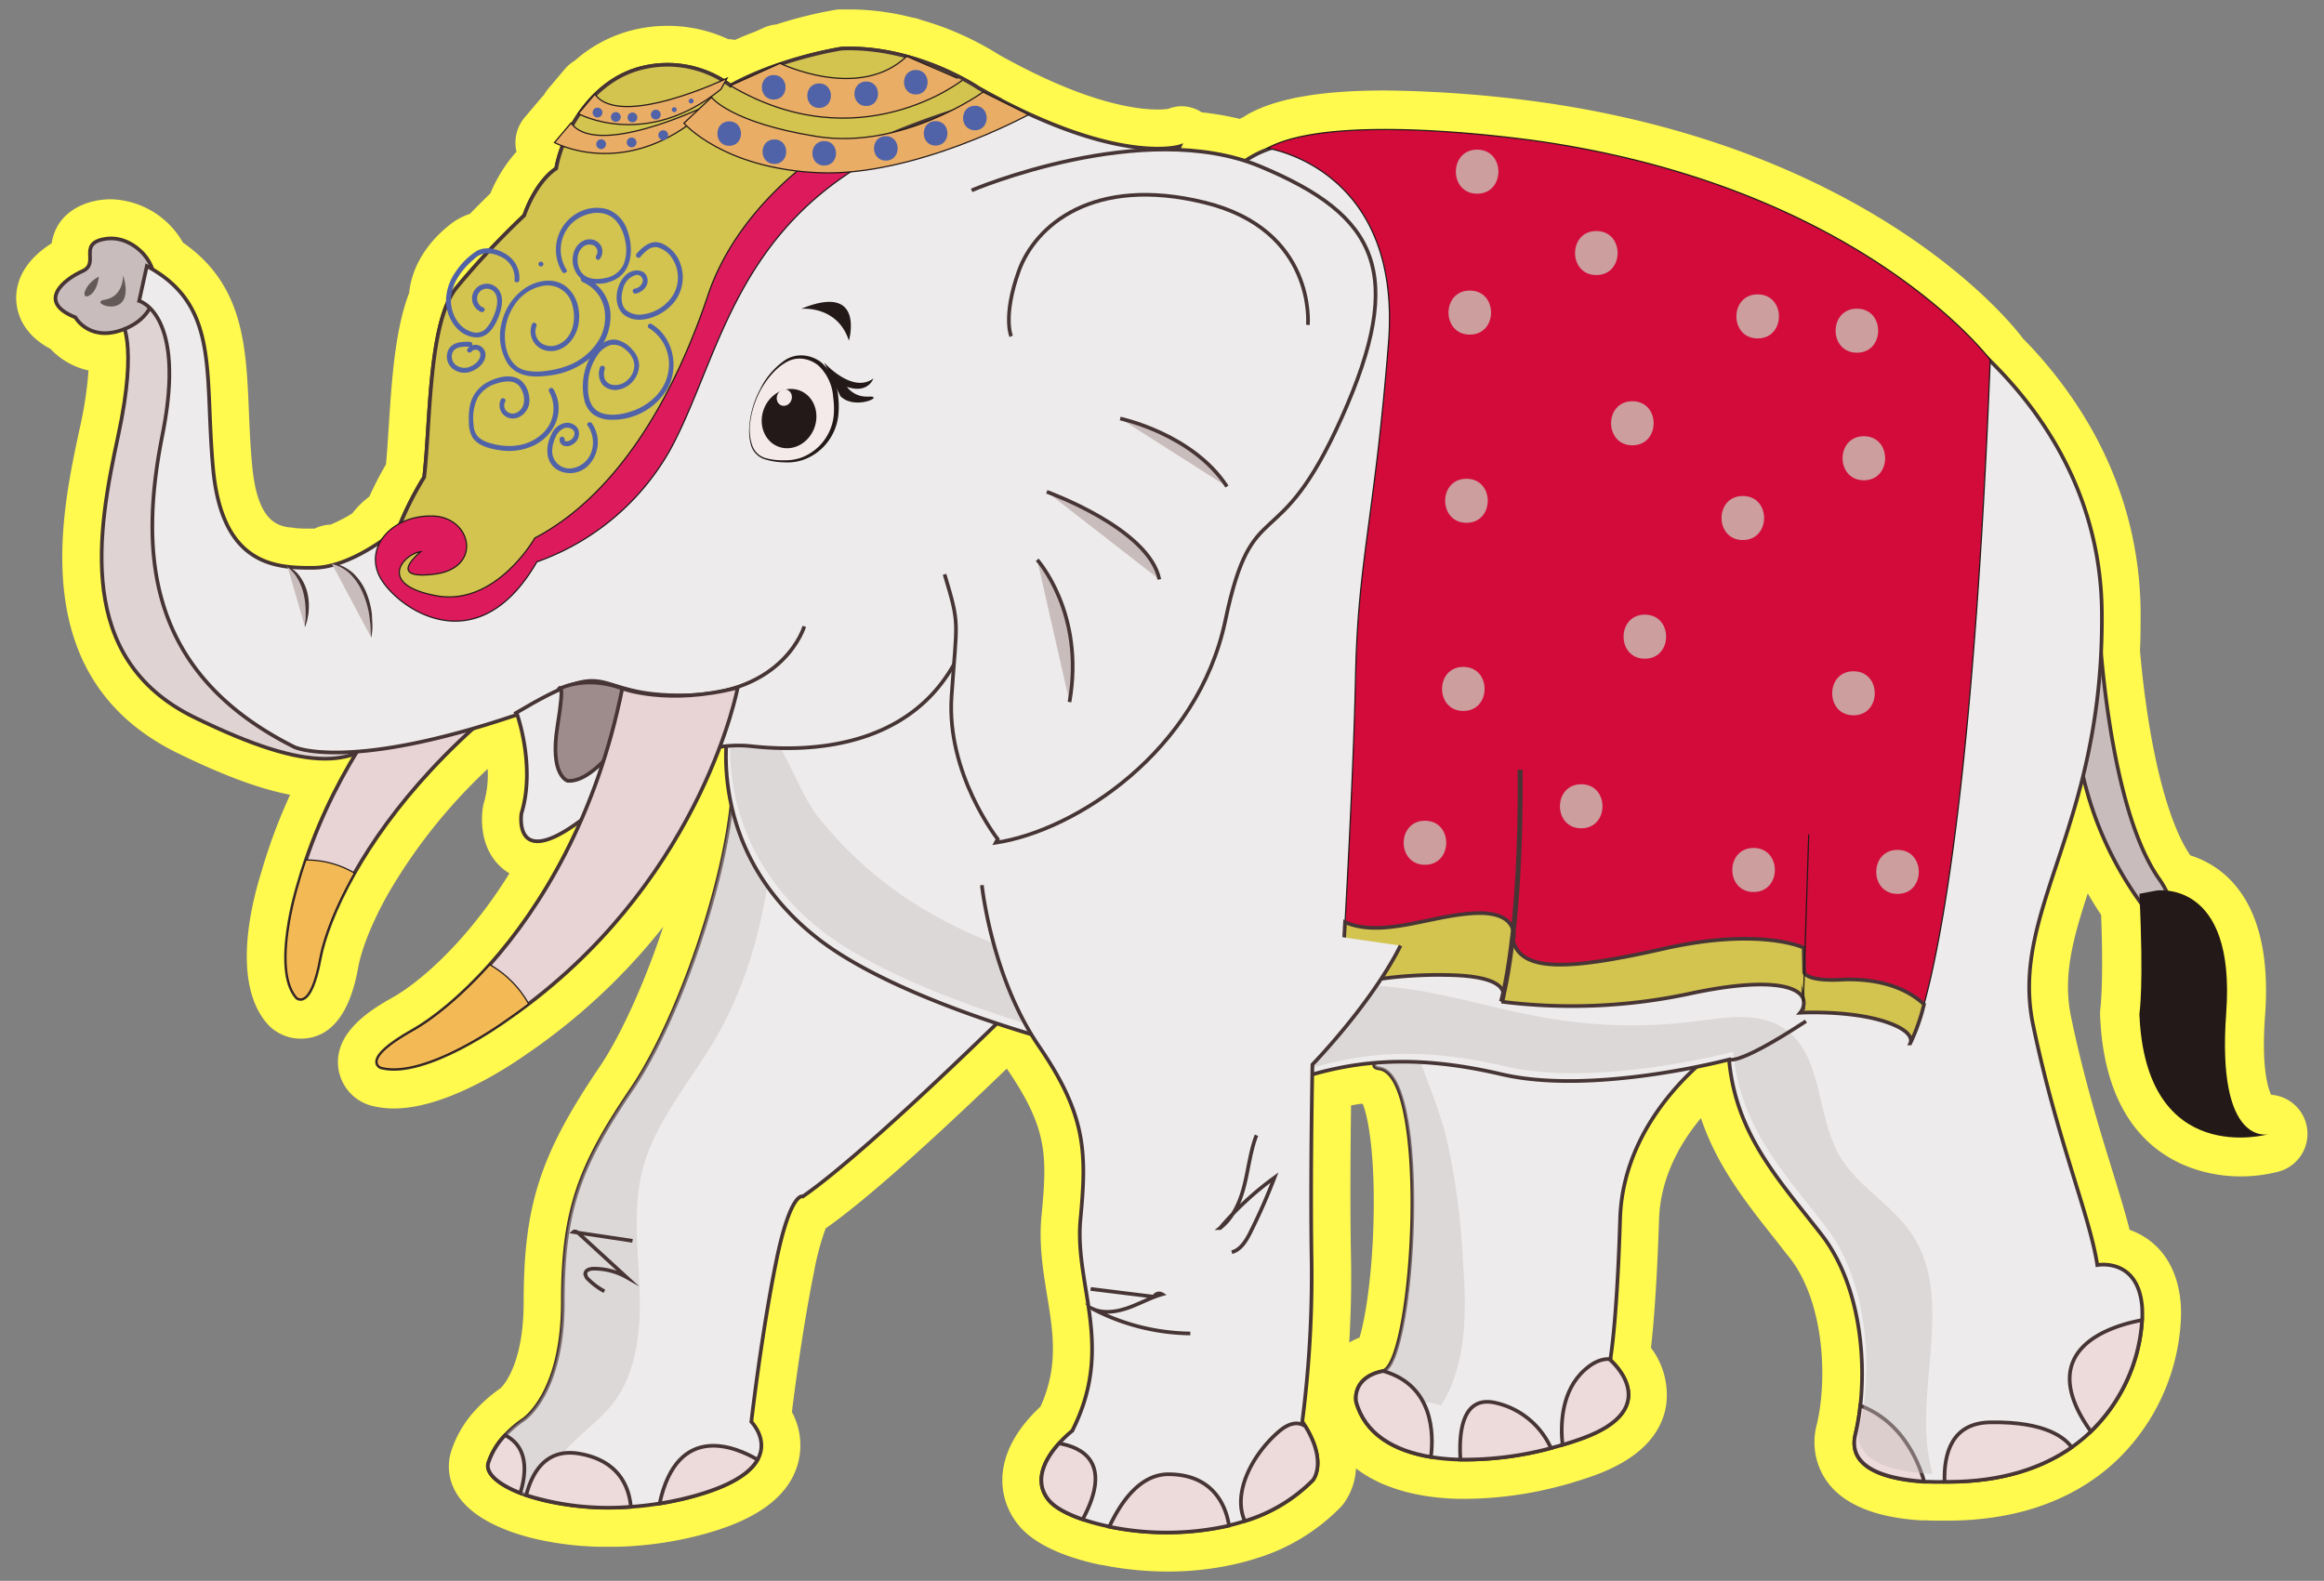 <svg id="Layer_1" data-name="Layer 1" xmlns="http://www.w3.org/2000/svg" width="474.86" height="323.06" viewBox="0 0 474.86 323.06">
  <rect x="0" y="0" width="474.86" height="323.06" fill="#808080" stroke="none"/>
  <defs>
    <style>
      .cls-1 {
        fill: #fffa4d;
      }

      .cls-18, .cls-2 {
        fill: #c9bcbc;
      }

      .cls-11, .cls-16, .cls-17, .cls-2, .cls-21, .cls-4, .cls-6, .cls-7, .cls-9 {
        stroke: #473535;
      }

      .cls-10, .cls-11, .cls-14, .cls-15, .cls-16, .cls-17, .cls-2, .cls-20, .cls-21, .cls-4, .cls-6, .cls-7, .cls-9 {
        stroke-miterlimit: 10;
      }

      .cls-11, .cls-16, .cls-17, .cls-2, .cls-4, .cls-6, .cls-7, .cls-9 {
        stroke-width: 0.75px;
      }

      .cls-3 {
        fill: #231919;
      }

      .cls-4 {
        fill: #edebeb;
      }

      .cls-5 {
        fill: #c9c0c0;
        opacity: 0.43;
      }

      .cls-6 {
        fill: #eddada;
      }

      .cls-7 {
        fill: #e0d3d3;
      }

      .cls-8 {
        fill: #635a58;
      }

      .cls-9 {
        fill: #e8d4d4;
      }

      .cls-10 {
        fill: #f2b955;
      }

      .cls-10, .cls-14, .cls-15, .cls-20 {
        stroke: #231919;
        stroke-width: 0.25px;
      }

      .cls-11 {
        fill: #d3c34f;
      }

      .cls-12 {
        fill: #f4eaea;
      }

      .cls-13 {
        fill: #5163a8;
      }

      .cls-14 {
        fill: #dd1b5c;
      }

      .cls-15 {
        fill: #eaad65;
      }

      .cls-16, .cls-21 {
        fill: none;
      }

      .cls-17 {
        fill: #9e8b8b;
      }

      .cls-19 {
        fill: #473535;
      }

      .cls-20 {
        fill: #d30b3b;
      }

      .cls-22 {
        fill: #cc9e9e;
      }
    </style>
  </defs>
  <g>
    <path class="cls-1" d="M238.61,321.16a67.49,67.49,0,0,1-13.42-1.34l-.16,0a52.12,52.12,0,0,1-6.17-1.64l-.24-.08c-4.72-1.62-8.19-3.71-10.32-6.21-4.19-4.92-5.83-13.34,2.13-22.23.79-.88,1.54-1.62,2.17-2.2,3.71-8.2,2.61-15,1.35-22.74-.84-5.14-1.7-10.46-1.14-16.28,1.17-12.31,1.31-17.8-7.1-30.06-10.91,10.53-27.36,25.93-37,32.65a52.94,52.94,0,0,0-2.36,8.77c-2.2,10.85-3.86,23.25-4.54,28.77a14.19,14.19,0,0,1-.06,13.68c-2.89,5.19-9.08,9-18.9,11.52-2.19.57-4.49,1.05-6.82,1.42-2.18.35-4.4.6-6.6.75-.95.07-2,.12-3.16.15H123l-.69,0c-1,0-2-.07-3-.15l-.31,0c-.9-.07-1.75-.16-2.58-.25l-.67-.08q-1.29-.17-2.49-.36l-.26-.05c-.8-.13-1.59-.28-2.35-.44l-.46-.11h.06l-.15,0c-.88-.2-1.74-.41-2.56-.64l-.24-.07c-.81-.23-1.61-.47-2.36-.73-.53-.18-1.08-.38-1.61-.6-13.2-5.17-11.92-13.39-11.21-15.79a22.57,22.57,0,0,1,5.23-8.87,29.88,29.88,0,0,1,4.91-4.24c.52-.48,4.71-4.78,4.74-17.54,0-19.89,3.38-30.24,15.52-48.15,4.21-6.2,9.15-17,13-28.63a125.39,125.39,0,0,1-22.62,22.21c-1.57,1.2-3.25,2.41-5,3.61-2.82,2-16.29,11.32-27.41,11.32a18.24,18.24,0,0,1-4.63-.58,5.52,5.52,0,0,1-.54-.16,9.24,9.24,0,0,1-6.23-7.86c-.69-7.42,7.44-12,11.35-14.21,1.48-.83,6.87-4.18,13.71-11.85a97.3,97.3,0,0,0,9.94-13.39,10.71,10.71,0,0,1-2.66-2.24c-3.52-4.08-3-9.53-2.79-11.1a7.62,7.62,0,0,1,.26-1.17,20.44,20.44,0,0,0,.74-6.83,111.64,111.64,0,0,0-20.22,25.31c-4.68,8.25-5.91,13.55-6.18,15-.68,3.66-2.74,14.81-11.8,14.81a9.19,9.19,0,0,1-6.32-2.51c-.16-.16-.32-.32-.47-.49-7.26-8.25-3.39-24.13-1.35-30.7.53-1.83,1.08-3.61,1.66-5.3a112.68,112.68,0,0,1,4.32-10.84c-6.33-1.22-13.77-4-23.14-8.59C5.24,138.61,12.45,105.29,16.32,87.4a79.57,79.57,0,0,0,1.77-11.69,15.15,15.15,0,0,1-7.78-4.41c-5.9-3.14-6.91-7.61-7-10.16-.1-5.66,4-9.38,7.24-11.42,1-6.21,6.26-8.08,8.68-8.62a15.77,15.77,0,0,1,3.41-.38,17.48,17.48,0,0,1,14.74,8.85C49.78,58.17,50.3,70.72,50.85,84c.15,3.53.3,7.17.66,11,1,11,4.72,12.35,7.51,12.77a7.77,7.77,0,0,1,1.36.16c.78.07,1.67.1,2.73.1h1.17a7.93,7.93,0,0,1,3.25-.82A27.75,27.75,0,0,0,72,104.89a17.71,17.71,0,0,1,3.46-3.4,73.47,73.47,0,0,1,3.41-6.6c.21-2.27.38-4.91.56-7.68.6-9.37,1.27-19.9,4.21-27.44l0-.24c.6-5,3.47-9.74,8.07-13.44a13,13,0,0,1,4.15-2.33l.1,0c1.73-1.78,3.23-3.26,4.24-4.24A29.92,29.92,0,0,1,105.53,31c0-.12-.06-.25-.08-.38A8,8,0,0,1,107.21,24l3.38-4a8.08,8.08,0,0,1,.57-.6,7.84,7.84,0,0,1,.91-1.33l3.38-4a8.29,8.29,0,0,1,2-1.68,28,28,0,0,1,11.7-6.21A29.57,29.57,0,0,1,148.79,8a7.77,7.77,0,0,1,1.36.16c1.33-.59,2.71-1.16,4.14-1.69l1.81-.82A7.9,7.9,0,0,1,158.61,5,87.78,87.78,0,0,1,170.73,2a8.08,8.08,0,0,1,.86-.08c.65,0,1.3,0,1.94,0a52.31,52.31,0,0,1,12.94,1.68,8.29,8.29,0,0,1,1.8.49,61.51,61.51,0,0,1,15.87,7.11c1.23.69,2.33,1.28,3.36,1.82,15.44,8.15,24.82,9.36,29,9.36a14.32,14.32,0,0,0,2.22-.14,7.35,7.35,0,0,1,2.72-.53,7.52,7.52,0,0,1,4.09,1.24,60.63,60.63,0,0,1,7.76,1.34l.92-.44a9.9,9.9,0,0,1,.87-.56c5.89-3.23,15-4.8,27.87-4.8a251.85,251.85,0,0,1,33.53,2.62c67.76,10.12,95.41,46.13,96.55,47.66a1.94,1.94,0,0,1,.21.29c11.1,11.28,23.88,29.88,24.15,55.89,0,2.67,0,5.37-.13,8,1.7,19.39,5.53,35,10.29,41.86,6.82,2.16,17,9.29,15.27,32.69-.78,10.53.55,14.79,1.24,16.23a8,8,0,0,1,1.59,15.68,30.71,30.71,0,0,1-7.95,1c-6.4,0-27.4-2.37-28.59-33a7.92,7.92,0,0,1,.09-1.54c0-.26.64-5.14.12-18.9-.84-1.25-1.76-2.72-2.73-4.4-3.13,9.6-5.12,17-3.42,25.21,2.61,12.55,5.78,22.83,8.34,31.1,1.44,4.7,2.7,8.77,3.63,12.45,5.1,1.8,9.76,6.38,10.45,15.13a28,28,0,0,1,0,3.68,42.8,42.8,0,0,1-12.91,28.13,41.61,41.61,0,0,1-4.87,4c-8,5.58-18,8.44-29.64,8.49l-.75,0h-1.27c-.73,0-1.62,0-2.62-.06l-1,0c-9.26-.56-15.72-3.2-19.14-7.83a13.82,13.82,0,0,1-2.19-11.64,39.62,39.62,0,0,0,.83-4.88c1-8.56-.14-21.35-6.34-29.3-1-1.23-1.91-2.43-2.85-3.62-6.15-7.74-12-15.17-15.29-24.93-4.08,4.88-8.28,12-8.56,20.68-.45,13.81-1.15,21.94-1.65,26.25a15.92,15.92,0,0,1,3.05,12.06c-1.13,6.17-6,10.87-14.54,14-1.45.53-2.94,1-4.41,1.45-.86.27-1.74.51-2.62.74a77.29,77.29,0,0,1-19.27,2.62l-1.46,0a50.4,50.4,0,0,1-7.14-.64c-.83-.14-1.67-.3-2.56-.51l-.42-.09-.95-.25-.81-.23-.77-.24-.86-.29-.66-.24c-.33-.12-.65-.25-1-.38l-.58-.24c-.36-.16-.7-.32-1-.49s-.35-.16-.49-.24c-.42-.21-.82-.43-1.21-.66l-.2-.11c-.58-.34-1.07-.66-1.55-1l-.18-.13-.65-.48a13.1,13.1,0,0,1-2.79,7.55c-.12.13-.23.27-.36.39a40.66,40.66,0,0,1-17.23,10.45c-1.31.42-2.61.78-3.87,1.07A61.26,61.26,0,0,1,238.61,321.16Zm37.45-95.25c-.11,8.07-.22,21.05,0,31.72.1,6-.08,11.71-.37,16.72a14.64,14.64,0,0,1,2.1-1c1.06-3.45,2.55-11.86,2.86-23.72.34-13.08-1-21.09-2.18-24l-.22-.09C277.5,225.65,276.78,225.77,276.06,225.91Z"/>
    <g>
      <g>
        <path class="cls-2" d="M428.94,128.4s1.83,36.65,12.3,51.32c0,0,6.13,8.5-1.75,7.49a71.65,71.65,0,0,1-15.63-41.62C422.79,120.28,428.94,128.4,428.94,128.4Z"/>
        <path class="cls-3" d="M440.6,182s16.3-2.49,14.28,25,8.63,24.79,8.63,24.79-25.13,7.11-26.37-24.61c0,0,.94-5.63,0-24.52"/>
      </g>
      <g>
        <path class="cls-4" d="M106.3,305.11c.39.16.8.31,1.22.45a40.33,40.33,0,0,0,4.77,1.31,60.69,60.69,0,0,0,16.61,1.06q2.86-.19,5.87-.67c2-.32,4-.73,6.08-1.27,8.63-2.24,12.48-5.07,13.94-7.69,2.32-4.13-1.27-7.74-1.27-7.74s2-17.48,5-32.38,5.54-13.68,5.54-13.68c13.6-9.46,43.41-39.05,43.41-39.05,5.15-14.9-31.48-47.25-49-55-5.84-2.59-9.57-2.47-8.93,1.94,2.54,17.62-9.68,54.28-20.38,70.06S115,247.15,115,266.11s-8.14,24.07-8.14,24.07a21.06,21.06,0,0,0-3.64,3.13A14.78,14.78,0,0,0,99.77,299C99.18,301,101.71,303.32,106.3,305.11Z"/>
        <path class="cls-5" d="M106.3,305.11c.39.16.8.31,1.22.45a40.33,40.33,0,0,0,4.77,1.31,10.84,10.84,0,0,1-.31-2.65c.08-7.26,8.17-11.29,12.81-16.87,5.31-6.36,6.17-15.28,5.9-23.56s-1.47-16.72.6-24.74c2.54-9.84,9.6-17.74,14.73-26.51C156.85,194.07,159,172,158.43,150.43c-5.84-2.59-9.57-2.47-8.93,1.94,2.54,17.62-9.68,54.28-20.38,70.06S115,247.15,115,266.11s-8.14,24.07-8.14,24.07a21.06,21.06,0,0,0-3.64,3.13A14.78,14.78,0,0,0,99.77,299C99.18,301,101.71,303.32,106.3,305.11Z"/>
        <g>
          <path class="cls-4" d="M277.09,286.44c1.61,5.91,6.52,9.29,12.93,10.83.77.19,1.56.35,2.36.48a41.61,41.61,0,0,0,6,.53,68.14,68.14,0,0,0,18.5-2.34c.79-.21,1.58-.42,2.35-.66,1.37-.4,2.69-.84,4-1.31,17.18-6.23,5.81-16,5.81-16l0-.22c.23-1.36,1.4-9.1,2-28.76.71-21.85,20.37-34.79,20.37-34.79-7.36-16.57-45.76-7.84-62.64-1.14-6.52,2.59-9.83,4.88-6.91,5.3,10.48,1.46,7.12,60.13.72,61.86l-.07,0C276.12,281.51,277.09,286.44,277.09,286.44Z"/>
          <path class="cls-5" d="M277.09,286.44c1.61,5.91,6.52,9.29,12.93,10.83.57-3.14-1.55-7-2-10.51a11.34,11.34,0,0,1,6.39.48c5.51-8.65,5.2-19.64,4.5-29.87a146.62,146.62,0,0,0-3.32-24.62c-1.62-6.64-4.48-12.82-6.59-19.29-.05-.15-.1-.29-.14-.43-6.52,2.59-9.83,4.88-6.91,5.3,10.48,1.46,7.12,60.13.72,61.86l-.07,0C276.12,281.51,277.09,286.44,277.09,286.44Z"/>
          <path class="cls-6" d="M319.26,295.28c1.37-.4,2.69-.84,4-1.31,17.18-6.23,5.81-16,5.81-16l0-.22c-1.51-.13-3.26.41-5.19,2.13C319,284.16,318.83,291.05,319.26,295.28Z"/>
          <path class="cls-6" d="M298.41,298.28a68.14,68.14,0,0,0,18.5-2.34,16.34,16.34,0,0,0-11.72-9.34C298.74,285.43,298.06,292.79,298.41,298.28Z"/>
          <path class="cls-6" d="M277.09,286.44c1.8,6.61,7.74,10.06,15.29,11.31.6-4.73.51-14.63-9.73-17.56l-.07,0C276.12,281.51,277.09,286.44,277.09,286.44Z"/>
        </g>
        <g>
          <path class="cls-4" d="M167.36,192c23.56,18.12,87.24,31.88,97.91,28.45s22.8-5.3,41.52-.92,46.5-3,46.5-3c1.4,15.14,9.78,24.09,18.83,35.69,7.58,9.71,9.19,24.23,8,35.08a46.8,46.8,0,0,1-1,5.89c-1.8,7.49,7.89,9.24,14.07,9.62l.79,0c1.46.06,2.66.06,3.37,0l.7,0c11.11,0,19.3-2.88,25.27-7.05a32.35,32.35,0,0,0,3.92-3.22,34.71,34.71,0,0,0,10.46-22.75,21.17,21.17,0,0,0,0-2.66c-.81-10.21-9.16-8.6-9.16-8.6-1.55-10.23-8.22-25.54-13.12-49.08s14.5-40.27,14.05-84.42S388.53,60,388.53,60,283.42,32.41,271.06,29.74a21.27,21.27,0,0,0-19.8,5.77l-56.87,9.1L149.9,146.16l-1.13,2.59S143.8,173.87,167.36,192Z"/>
          <path class="cls-6" d="M427.22,292.53a34.71,34.71,0,0,0,10.46-22.75C431.54,270.91,415.15,275.62,427.22,292.53Z"/>
          <path class="cls-6" d="M397.33,302.83l.7,0c11.11,0,19.3-2.88,25.27-7.05-1.27-1.83-5.17-5.3-16.58-5.11C398.92,290.76,397.15,296.84,397.33,302.83Z"/>
          <path class="cls-6" d="M393.17,302.76c-1.42-4.86-4.88-12.37-13.07-15.51a46.8,46.8,0,0,1-1,5.89C377.3,300.63,387,302.38,393.17,302.76Z"/>
          <path class="cls-5" d="M168.21,190.41c23.56,18.11,87.24,31.87,97.92,28.44s22.8-5.3,41.52-.92,46.49-3,46.49-3C355.54,230,363.92,239,373,250.6c7.57,9.71,9.18,24.23,8,35.07a45.22,45.22,0,0,1-1,5.9c-1.8,7.49,7.89,9.24,14.07,9.61l.8,0a32.72,32.72,0,0,1-.85-3.93c-2.29-15.2,5.14-32.49-3.49-45.21-4.07-6-11.07-9.65-14.7-15.92-4.83-8.37-3.33-20.71-11.4-26-5.17-3.4-11.94-2.18-18.08-1.39a103.21,103.21,0,0,1-30.89-.78c-9.7-1.7-19.17-4.75-29-6s-19.77-.54-29.67-.49c-23,.11-46.49-3.34-66.43-14.7a80.07,80.07,0,0,1-23.43-20.11c-4.52-5.78-8.22-20.11-15.62-22a5.05,5.05,0,0,0-.56-.12l-1.13,2.59S144.65,172.29,168.21,190.41Z"/>
        </g>
        <path class="cls-7" d="M24.71,65.53s3.64,4.08-.57,23.56-8.83,45.54,15.49,57.46,33.44,10.13,40.68,1.88-25.69-22.14-25.69-22.14l-13.88-8L39.65,93.55S41,69.64,35.33,64s-11.14-5.46-11.14-5.46Z"/>
      </g>
      <g>
        <g>
          <path class="cls-2" d="M29.4,52S26,47.79,21,48.91s-.59,4.93-4.17,6.51-9.54,6.2-1.44,9.43c0,0,3.08,5.48,10.54,2.18S32.67,55.65,29.4,52Z"/>
          <path class="cls-8" d="M25.16,56.25s.14,4.39-3.77,5S28.1,66,25.16,56.25Z"/>
          <path class="cls-8" d="M20.2,56.52s-.24,3-2,3.9S17.17,58.12,20.2,56.52Z"/>
        </g>
        <g>
          <g>
            <path class="cls-9" d="M60.63,203.87c-5.12-5.81.31-23.12.31-23.12q.72-2.55,1.56-5c13-38.24,44.76-58.91,44.76-58.91,1.35,12.3,7.62,17.89,7.62,17.89-22.09,14.75-35.25,31-42.45,43.69-4.19,7.39-6.35,13.55-7.08,17.46C63.38,206.51,60.63,203.87,60.63,203.87Z"/>
            <path class="cls-10" d="M60.63,203.87c-5.12-5.81.31-23.12.31-23.12q.72-2.55,1.56-5a19.3,19.3,0,0,1,9.93,2.67c-4.19,7.39-6.35,13.55-7.08,17.46C63.38,206.51,60.63,203.87,60.63,203.87Z"/>
          </g>
          <path class="cls-4" d="M33.2,88.82c-4.94,24.73-2.9,48.94,27,63.87,0,0,11,5.06,45.48-6.64,0,0,3.8,10.67.86,20.2,0,0-1.69,11.26,11.25,2.06s23.56-17.15,35.78-15.81,35.63.58,43.91-22.35S241.07,29.9,241.07,29.9s-11.61,3.75-37.27-9.8c-1.25-.65-2.52-1.35-3.84-2.09,0,0-12.74-8.7-28-8.07,0,0-12.32,1.86-22.69,7.56a21.64,21.64,0,0,0-18.18-3.6c-10.65,2.67-16.28,13.81-17.45,20.56,0,0-3.84,2.13-6.54,9.59A165,165,0,0,0,93.21,58.88c-5.7,7.17-5.23,27.56-6.54,38.64a65.61,65.61,0,0,0-5.24,10.4s-.66.58-1.78,1.43c-3.05,2.3-9.52,6.6-15.45,6.68-8.12.12-18.84-.61-20.66-20.28S45,62.42,30,54.38L28.43,61.5S38.15,64.08,33.2,88.82Z"/>
          <path class="cls-11" d="M79.65,109.35l.2.87.44,8.22c11,14.92,29.31-5.13,29.31-5.13s17.4-13.31,24.19-22,10.13-29,22.87-46.52c10-13.73,36.19-21.83,47.14-24.7-1.25-.65-2.52-1.35-3.84-2.09,0,0-12.74-8.7-28-8.07,0,0-12.32,1.86-22.69,7.56a21.64,21.64,0,0,0-18.18-3.6c-10.65,2.67-16.28,13.81-17.45,20.56,0,0-3.84,2.13-6.54,9.59A165,165,0,0,0,93.21,58.88c-5.7,7.17-5.23,27.56-6.54,38.64a65.61,65.61,0,0,0-5.24,10.4S80.77,108.5,79.65,109.35Z"/>
          <g>
            <g>
              <g>
                <g>
                  <path class="cls-12" d="M153.15,87.23c-.2,6,2.37,7,7.64,7.17S171.11,90.06,171.31,84,169,72.83,163.7,72.66,153.34,81.2,153.15,87.23Z"/>
                  <path class="cls-3" d="M153.2,87.23a10.28,10.28,0,0,0,.53,3.87,4.09,4.09,0,0,0,2.71,2.52,12.72,12.72,0,0,0,3.86.44,9.51,9.51,0,0,0,3.72-.65,10.31,10.31,0,0,0,5.33-5,10,10,0,0,0,1-3.49,16.19,16.19,0,0,0-.11-3.74,9.72,9.72,0,0,0-3-6.46,6.22,6.22,0,0,0-3.22-1.4,5.4,5.4,0,0,0-3.45.75,11.34,11.34,0,0,0-2.91,2.46,17.35,17.35,0,0,0-2.24,3.2A18.66,18.66,0,0,0,153.2,87.23Zm-.1,0a18.86,18.86,0,0,1,2.17-7.59,15.43,15.43,0,0,1,5.07-6,6,6,0,0,1,3.81-1,6.87,6.87,0,0,1,3.68,1.43,10.63,10.63,0,0,1,3.44,7,17.09,17.09,0,0,1,0,4,10.94,10.94,0,0,1-1.21,3.78,10.82,10.82,0,0,1-5.9,5.11,9.92,9.92,0,0,1-3.93.52,14.07,14.07,0,0,1-3.92-.61,4.26,4.26,0,0,1-2.79-2.68A10.49,10.49,0,0,1,153.1,87.23Z"/>
                </g>
                <g>
                  <ellipse class="cls-3" cx="161.23" cy="85.55" rx="6.14" ry="5.51" transform="translate(23.81 205.67) rotate(-69.11)"/>
                  <ellipse class="cls-12" cx="160.27" cy="81.26" rx="1.7" ry="1.53" transform="translate(27.19 202.02) rotate(-69.11)"/>
                </g>
              </g>
              <path class="cls-3" d="M163.69,63.11s7.38-.82,9.77,6.51C173.46,69.62,176.89,57.65,163.69,63.11Z"/>
            </g>
            <path class="cls-3" d="M168.38,74.07s5.77,6.49,10.08,3.27c0,0-1.05,3.22-5.41,1.71a5,5,0,0,0,4.13,2h.42c3.26-.11-3,2.84-5.88-.09"/>
          </g>
          <g>
            <path class="cls-4" d="M198.53,38.9s35-14.9,59-4.88,29.85,21.71,16.64,51.27S256,100,250.38,126.77s-30.62,43-46.92,45.45l.4-.74s-10.51-13.36-9.43-29.17S196.21,128,193,117.37"/>
            <path class="cls-4" d="M267.24,66.4S269,47,246.17,41.39s-34.67,4.72-38,14-1.56,13.34-1.56,13.34"/>
            <path class="cls-2" d="M228.89,85.53s14.8,3.12,21.81,13.9"/>
            <path class="cls-2" d="M213.89,100.51s20.88,7.46,23,17.9"/>
            <path class="cls-2" d="M211.93,114.4s9.83,10.88,6.6,29.07"/>
          </g>
          <path class="cls-13" d="M117.57,29.55a1,1,0,0,0,0-2,1,1,0,0,0,0,2Z"/>
          <g>
            <path class="cls-13" d="M118.91,57.59a7.53,7.53,0,0,1,4.53,5.29,9.15,9.15,0,0,1-1.51,7.27,12.64,12.64,0,0,1-6.54,4.79,18.38,18.38,0,0,1-4.21.9,11.19,11.19,0,0,1-4-.19c-2.74-.77-3.88-3.65-4-6.26a11.42,11.42,0,0,1,2-7.14,8.82,8.82,0,0,1,6.13-3.89,5.19,5.19,0,0,1,5.64,4c.79,2.71.25,6.36-2.44,7.82a3.68,3.68,0,0,1-3.84,0,2.93,2.93,0,0,1-1.08-3.47c.27-.58-.59-1.09-.86-.51a4,4,0,0,0,3.44,5.53c3.12.25,5.44-2.44,6-5.28s-.22-6.21-2.65-8-5.7-1.16-8.06.32a11.7,11.7,0,0,0-4.9,7,10.75,10.75,0,0,0,1.22,8.59c2,2.77,5.42,2.81,8.48,2.38a16,16,0,0,0,8.86-4,10.93,10.93,0,0,0,3.58-9.15,8.64,8.64,0,0,0-5.42-7c-.6-.22-.87.75-.26,1Z"/>
            <path class="cls-13" d="M115.75,55.11a7.61,7.61,0,0,1,1-9.39c2.32-2.29,6.64-3.29,9.09-.64a8.6,8.6,0,0,1,1.93,4.27,8.14,8.14,0,0,1-.32,4.61,5,5,0,0,1-3.72,2.85c-1.6.35-3.66.35-4.81-1s-1.31-4,.06-5.22a2.06,2.06,0,0,1,2.45-.36,1.47,1.47,0,0,1,.41,2c-.4.49.31,1.21.71.7A2.47,2.47,0,0,0,121.21,49c-2-.5-3.68,1.1-4.06,2.92a5.07,5.07,0,0,0,2,5.35,7.2,7.2,0,0,0,6.07.08c4-1.63,4.29-6.6,3-10.18a6.88,6.88,0,0,0-3.94-4.34,7.85,7.85,0,0,0-6.11.6,8.59,8.59,0,0,0-3.28,12.14c.34.55,1.21,0,.86-.5Z"/>
            <path class="cls-13" d="M106.11,57.2A5.6,5.6,0,0,0,103.49,52c-1.7-1.12-4.27-1.79-6.12-.69A14.8,14.8,0,0,0,93,55.7a10.45,10.45,0,0,0-1.87,5.71c0,3.46,2.43,7.44,6.23,7.54,2.3.06,3.66-2.13,4.43-4,.72-1.73,1.35-4.35-.06-5.92a3,3,0,1,0-3.46,4.71c.58.26,1.09-.6.51-.87a2,2,0,1,1,2.5-2.74c.75,1.51,0,3.71-.71,5.11a7.25,7.25,0,0,1-1.48,2.11,2.77,2.77,0,0,1-2.8.43c-2.74-.84-4.24-3.89-4.16-6.6.1-3.31,2.31-6.19,4.74-8.23a4,4,0,0,1,2.64-1.2,6.7,6.7,0,0,1,2.91.76,4.73,4.73,0,0,1,2.72,4.71c-.07.63.93.63,1,0Z"/>
            <path class="cls-13" d="M130.8,52.55c.89-1,2.06-2.32,3.57-2a5.21,5.21,0,0,1,3.07,2.4,7.07,7.07,0,0,1,.23,7.11,8.48,8.48,0,0,1-6.09,4.15,4.32,4.32,0,0,1-3.72-.9c-1-1-1-2.77-.6-4.08a3.82,3.82,0,0,1,2.57-3,1.17,1.17,0,0,1,1.48,1.4A2.06,2.06,0,0,1,129.64,59c-.62.15-.36,1.11.27,1,1.52-.36,2.86-1.75,2.29-3.4s-2.65-1.62-3.9-.74c-2.54,1.79-3.35,6.82-.5,8.68s7,.17,9.16-1.94a8.15,8.15,0,0,0,1.95-9,7,7,0,0,0-3.68-3.86c-2.12-.84-3.8.58-5.14,2.09-.42.48.28,1.19.71.7Z"/>
            <path class="cls-13" d="M132.65,67.08a8.71,8.71,0,0,1,3.83,9.3c-.8,3.86-4.14,6.69-7.8,7.79-1.87.57-4.2.92-6.06.11-2.13-.93-2.54-3.38-2.48-5.46a11.08,11.08,0,0,1,2.15-6.53,4.9,4.9,0,0,1,2.56-1.8,3.55,3.55,0,0,1,3.08,1.07,4.23,4.23,0,0,1,1.69,3.08,4.13,4.13,0,0,1-1.38,3,3.53,3.53,0,0,1-3.41.92,2.26,2.26,0,0,1-1.24-1.05,3.12,3.12,0,0,1,0-2.13c.14-.63-.83-.9-1-.27a3.68,3.68,0,0,0,.52,3.49,3.52,3.52,0,0,0,3.12,1.06,5.23,5.23,0,0,0,4.36-5,4.77,4.77,0,0,0-1.41-3.23,5.8,5.8,0,0,0-3.27-2c-2.6-.34-4.64,2.06-5.62,4.18a12.62,12.62,0,0,0-.93,8,5.23,5.23,0,0,0,1.76,3,6,6,0,0,0,3.44,1.16,13,13,0,0,0,11.94-6.55c2.29-4.36,1-10.43-3.37-13a.5.5,0,0,0-.51.87Z"/>
            <path class="cls-13" d="M112.18,80a7,7,0,0,1-1.81,9c-2.87,2.4-6.89,2.6-10.34,1.51a5.75,5.75,0,0,1-2.25-1.16,3.68,3.68,0,0,1-1-2.56,9.63,9.63,0,0,1,.82-5.51,6.59,6.59,0,0,1,3.65-2.84c1.47-.5,3.69-.93,4.82.42s1.62,4-.13,5.24a1.87,1.87,0,0,1-2.35,0,1.61,1.61,0,0,1-.37-2c.34-.55-.52-1-.86-.5A2.69,2.69,0,0,0,104,85.41c1.88.56,3.76-1,4.11-2.83s-.56-4.51-2.45-5.3-4.19-.12-5.83.71a7.05,7.05,0,0,0-3.76,4.66,13.17,13.17,0,0,0-.26,3.49,6.43,6.43,0,0,0,.72,3.23c1.17,1.81,3.77,2.39,5.75,2.66a11.88,11.88,0,0,0,6.68-.94,9.13,9.13,0,0,0,4.6-4.72,7.67,7.67,0,0,0-.5-6.87c-.34-.54-1.2,0-.86.51Z"/>
            <path class="cls-13" d="M96,69.84c-1.51,0-3.28,0-4.24,1.4a3.18,3.18,0,0,0,.44,3.85,3.86,3.86,0,0,0,4.35.71c1.42-.59,2.87-2,2.62-3.67a2.05,2.05,0,0,0-3.66-.83.52.52,0,0,0,.18.69.53.53,0,0,0,.69-.18,1.05,1.05,0,0,1,1-.32.94.94,0,0,1,.77.87c.1,1.17-1.07,2.14-2,2.53A2.93,2.93,0,0,1,93,74.47a2.2,2.2,0,0,1-.45-2.6c.68-1.11,2.33-1.06,3.46-1a.5.5,0,0,0,0-1Z"/>
            <path class="cls-13" d="M120.09,87a6,6,0,0,1,.73,5.42,5,5,0,0,1-4.2,3.31,3.54,3.54,0,0,1-3.79-3.41,6.55,6.55,0,0,1,.7-3,3.22,3.22,0,0,1,1.84-1.85c.73-.2,1.84.07,2,.94a1.54,1.54,0,0,1-.56,1.34,1.75,1.75,0,0,1-.7.4c-.2.06-.8.11-.74-.27.11-.62-.85-.9-1-.26a1.3,1.3,0,0,0,.77,1.46,2.1,2.1,0,0,0,1.92-.3,2.5,2.5,0,0,0,1.07-3.1,2.58,2.58,0,0,0-2.7-1.24,3.86,3.86,0,0,0-2.72,2.25c-1.23,2.4-1.41,5.67,1.12,7.29a5.27,5.27,0,0,0,6.82-1.35,6.81,6.81,0,0,0,.29-8.13c-.37-.52-1.24,0-.87.5Z"/>
            <path class="cls-13" d="M110.53,54.47a.5.5,0,0,0,0-1,.5.5,0,0,0,0,1Z"/>
          </g>
          <path class="cls-14" d="M167.27,31.67S150.7,42.26,144.65,60.36s-17.14,40-35.37,49.59c0,0-8,14.07-20.18,11.79s-6.71-8.51-3.11-9c0,0-7.35,5.8,2.68,4.61s7.73-11.63-.18-11.89-13.77,5.78-11.13,11.9,19.74,19.31,32.33-2.54A50.59,50.59,0,0,0,137,91.8c9.63-17.8,12.71-43,40.38-58.86Z"/>
          <g>
            <path class="cls-15" d="M148.54,16s-21.84,10.47-27,3.23l-3.38,4s13.76,7.52,29.16-5Z"/>
            <path class="cls-15" d="M143.68,21.9s-21.84,10.46-27,3.23l-3.38,4s13.76,7.52,29.16-5Z"/>
            <g>
              <g>
                <path class="cls-15" d="M210.16,23.43l-9.28-4.63s-16.42,11.91-34.06,9.08-21.43-8-21.43-8l-5.64,5.29s8,9.31,27.59,10.13S210.16,23.43,210.16,23.43Z"/>
                <path class="cls-15" d="M196.62,16.4s-21.1,16.66-47.38,1.1l10.14-4.57s16.16,7.88,25.89-1.43L195.69,16"/>
              </g>
              <path class="cls-13" d="M168.41,33.83c3.22,0,3.22-5,0-5s-3.22,5,0,5Z"/>
              <path class="cls-13" d="M158.23,33.5c3.22,0,3.23-5,0-5s-3.22,5,0,5Z"/>
              <path class="cls-13" d="M149,29.8c3.21,0,3.22-5,0-5s-3.23,5,0,5Z"/>
              <path class="cls-13" d="M181,32.82c3.22,0,3.22-5,0-5s-3.22,5,0,5Z"/>
              <path class="cls-13" d="M191.17,29.75c3.22,0,3.23-5,0-5s-3.22,5,0,5Z"/>
              <path class="cls-13" d="M199.2,26.62c3.21,0,3.22-5,0-5s-3.23,5,0,5Z"/>
              <path class="cls-13" d="M187.13,19.3c3.21,0,3.22-5,0-5s-3.23,5,0,5Z"/>
              <path class="cls-13" d="M177,21.66c3.21,0,3.22-5,0-5s-3.23,5,0,5Z"/>
              <path class="cls-13" d="M167.37,22.05c3.22,0,3.23-5,0-5s-3.22,5,0,5Z"/>
              <path class="cls-13" d="M158.09,20.34c3.22,0,3.23-5,0-5s-3.22,5,0,5Z"/>
            </g>
            <path class="cls-13" d="M141.22,21.14a.5.5,0,0,0,0-1,.5.5,0,0,0,0,1Z"/>
            <path class="cls-13" d="M137.77,22.91a.5.5,0,0,0,0-1,.5.5,0,0,0,0,1Z"/>
            <path class="cls-13" d="M134,24.42a1,1,0,0,0,0-2,1,1,0,0,0,0,2Z"/>
            <path class="cls-13" d="M129.23,25a1,1,0,0,0,0-2,1,1,0,0,0,0,2Z"/>
            <path class="cls-13" d="M125.83,24.91a1,1,0,0,0,0-2,1,1,0,0,0,0,2Z"/>
            <path class="cls-13" d="M122.09,24a1,1,0,0,0,0-2,1,1,0,0,0,0,2Z"/>
            <path class="cls-13" d="M122.83,30.47a1,1,0,0,0,0-2,1,1,0,0,0,0,2Z"/>
            <path class="cls-13" d="M129.06,30.11a1,1,0,0,0,0-2,1,1,0,0,0,0,2Z"/>
            <path class="cls-13" d="M135.52,28.62a1,1,0,0,0,0-2,1,1,0,0,0,0,2Z"/>
          </g>
          <path class="cls-16" d="M164.34,128s-4,13.83-24.41,14.11-13.48-8.92-34.83,3.78"/>
          <path class="cls-17" d="M131.57,144.05S122.94,160,116,159.58c0,0-3.74-1.06-2.09-11.2s.24-7.53.24-7.53,5.2-3,13-.15l5.43,1.31Z"/>
          <g>
            <path class="cls-9" d="M77.87,218.14c9,2.36,25.39-9.55,25.39-9.55,1.64-1.13,3.23-2.27,4.76-3.44,35.77-27.21,42.71-64.63,42.71-64.63-14.27,3.69-23.58.18-23.58.18-5.25,26.16-16.66,44.75-27.06,56.42C94,203.93,88.3,208.38,84.34,210.61,73.58,216.68,77.87,218.14,77.87,218.14Z"/>
            <path class="cls-10" d="M77.87,218.14c9,2.36,25.39-9.55,25.39-9.55,1.64-1.13,3.23-2.27,4.76-3.44a21.09,21.09,0,0,0-7.93-8C94,203.93,88.3,208.38,84.34,210.61,73.58,216.68,77.87,218.14,77.87,218.14Z"/>
          </g>
        </g>
        <g>
          <g>
            <path class="cls-18" d="M67.81,115.21s7.88,1.1,8,15"/>
            <path class="cls-19" d="M67.81,115.17a6.1,6.1,0,0,1,2.28.58,10.18,10.18,0,0,1,2,1.32A11.49,11.49,0,0,1,74.81,121,17.45,17.45,0,0,1,76,125.54c0,.78.09,1.56.1,2.33s-.1,1.54-.21,2.31h-.08l-.11-2.28c-.07-.76-.18-1.51-.27-2.26a19.29,19.29,0,0,0-1.26-4.36,11.88,11.88,0,0,0-2.45-3.79,8.13,8.13,0,0,0-3.88-2.25Z"/>
          </g>
          <g>
            <path class="cls-18" d="M58.74,115.76s5,3,3.56,12.28"/>
            <path class="cls-19" d="M58.76,115.73A6.14,6.14,0,0,1,61.41,118a9.63,9.63,0,0,1,1.42,3.23,12,12,0,0,1,.25,3.48c0,.58-.15,1.15-.24,1.71s-.3,1.11-.5,1.65h-.08l.19-1.67c0-.56,0-1.12,0-1.67a16,16,0,0,0-.4-3.32,11.46,11.46,0,0,0-1.2-3.1,7.79,7.79,0,0,0-2.18-2.49Z"/>
          </g>
        </g>
        <g>
          <g>
            <path class="cls-20" d="M283.71,70.14c-2.85,35.84-6.24,44.21-6.73,68.25-.32,15.19-1.39,36.47-2.14,50.07-.44,7.9-.76,13.21-.76,13.21s9.14-2.83,22.71-2.39,10,5.42,10,5.42a115.17,115.17,0,0,0,38.25-1.59c15.78-3.42,22.53-1.75,23.44,1.1a3.08,3.08,0,0,1-.65,2.75s9.63-.54,16.91,1.68c6.42,2,5.8,4.12,5.57,4.6a39.14,39.14,0,0,0,2.82-8c3.76-13.66,10.25-48.47,13.53-131.7,0,0-26-34.79-91.36-44.54,0,0-42.22-6.47-56.33,1.29C259,30.3,286.57,34.3,283.71,70.14Z"/>
            <path class="cls-11" d="M274.08,201.67s9.14-2.83,22.71-2.39,10,5.42,10,5.42a115.17,115.17,0,0,0,38.25-1.59c15.78-3.42,22.53-1.75,23.44,1.1a3.08,3.08,0,0,1-.65,2.75s9.63-.54,16.91,1.68c6.42,2,5.8,4.12,5.57,4.6a39.14,39.14,0,0,0,2.82-8c-2.62-2.45-7.57-5.28-16.31-5.07,0,0-7.1.61-8.17-1.4l-.11-5.1s-8.91-4.24-28.58.21-29,4.72-30.79-1.56c0,0,1.91-6.44-8.59-5.65-8.93.67-18.4,5-25.75,1.78C274.4,196.36,274.08,201.67,274.08,201.67Z"/>
            <path class="cls-21" d="M306.8,204.7s4.13-14,3.8-47.41"/>
            <path class="cls-20" d="M368.47,204.72l1.11-34.2"/>
          </g>
          <path class="cls-22" d="M380.84,98.15c5.79,0,5.8-9,0-9s-5.8,9,0,9Z"/>
          <path class="cls-22" d="M333.54,91c5.79,0,5.8-9,0-9s-5.8,9,0,9Z"/>
          <path class="cls-22" d="M336.09,134.61c5.79,0,5.8-9,0-9s-5.8,9,0,9Z"/>
          <path class="cls-22" d="M356.11,110.36c5.79,0,5.8-9,0-9s-5.8,9,0,9Z"/>
          <path class="cls-22" d="M378.72,146.18c5.79,0,5.8-9,0-9s-5.8,9,0,9Z"/>
          <path class="cls-22" d="M323.09,169.27c5.79,0,5.8-9,0-9s-5.8,9,0,9Z"/>
          <path class="cls-22" d="M358.31,182.29c5.79,0,5.8-9,0-9s-5.8,9,0,9Z"/>
          <path class="cls-22" d="M387.72,182.68c5.79,0,5.8-9,0-9s-5.8,9,0,9Z"/>
          <path class="cls-22" d="M299,145.29c5.79,0,5.8-9,0-9s-5.8,9,0,9Z"/>
          <path class="cls-22" d="M299.64,106.84c5.8,0,5.81-9,0-9s-5.8,9,0,9Z"/>
          <path class="cls-22" d="M300.32,68.38c5.79,0,5.8-9,0-9s-5.8,9,0,9Z"/>
          <path class="cls-22" d="M359.14,69.16c5.79,0,5.8-9,0-9s-5.8,9,0,9Z"/>
          <path class="cls-22" d="M301.82,39.58c5.79,0,5.8-9,0-9s-5.8,9,0,9Z"/>
          <path class="cls-22" d="M326.18,56.21c5.79,0,5.8-9,0-9s-5.8,9,0,9Z"/>
          <path class="cls-22" d="M379.42,72.08c5.79,0,5.8-9,0-9s-5.8,9,0,9Z"/>
          <path class="cls-22" d="M291.16,176.73c5.79,0,5.8-9,0-9s-5.8,9,0,9Z"/>
        </g>
        <g>
          <path class="cls-4" d="M200.63,180.89s1.94,18.74,11.66,32.92,9.77,21.82,8.48,35.36,7.08,26-1.68,43.23a23.08,23.08,0,0,0-2.7,2.57c-2.56,2.85-5.51,7.58-2,11.7,1.17,1.38,3.59,2.72,6.83,3.84h0a45.93,45.93,0,0,0,5.42,1.45h0a58.11,58.11,0,0,0,24.47-.22c1.09-.25,2.16-.55,3.23-.9a33,33,0,0,0,13.91-8.36s3-3.55-1.54-11c-.18-.32-.39-.65-.61-1a233.76,233.76,0,0,0,1.9-32.76c-.29-17.26.17-40.17.17-40.17s12-12.34,18-24.31"/>
          <path class="cls-16" d="M256.73,232c-1.24,3.24-1.61,6.73-2.44,10.09s-2.25,6.78-5,8.88a62.61,62.61,0,0,1,11.13-10.32,123.45,123.45,0,0,1-5.1,11.53c-.83,1.58-1.9,3.26-3.63,3.72"/>
          <path class="cls-16" d="M222.85,263.41,235.78,265a1.17,1.17,0,0,1,1.67-.5c-2.37.68-4.55,1.92-6.88,2.75s-5,1.25-7.24.26a44.3,44.3,0,0,0,19.88,5"/>
          <path class="cls-6" d="M214.39,306.67c1.17,1.38,3.59,2.72,6.83,3.84h0c6.33-11.75-.27-14.78-4.84-15.54C213.83,297.82,210.88,302.55,214.39,306.67Z"/>
          <path class="cls-6" d="M226.66,312a58.11,58.11,0,0,0,24.47-.22c0-.18-.07-.38-.11-.6-.62-3.27-3-9.82-12.13-9.9C233.28,301.19,229.31,306.37,226.66,312Z"/>
          <path class="cls-6" d="M254.36,310.84a33,33,0,0,0,13.91-8.36s3-3.55-1.54-11c-1.36-.94-3.16-.89-5.49,1.13C255.55,297.56,251.84,305.38,254.36,310.84Z"/>
        </g>
        <path class="cls-16" d="M353.29,216.48s1.46,1.56,15.72-7.79"/>
        <path class="cls-6" d="M134.77,307.26c2-.32,4-.73,6.08-1.27,8.63-2.24,12.48-5.07,13.94-7.69C150.79,295.93,138.48,290.24,134.77,307.26Z"/>
        <path class="cls-6" d="M107.52,305.56a56,56,0,0,0,21.38,2.37c-.33-3.83-2.29-9.5-10.68-10.88C111.68,296,108.78,300.67,107.52,305.56Z"/>
        <path class="cls-6" d="M106.3,305.11c.92-2.85,2.24-9.16-3.1-11.8A14.78,14.78,0,0,0,99.77,299C99.18,301,101.71,303.32,106.3,305.11Z"/>
        <path class="cls-16" d="M129.24,253.58l-12.08-1.81c.3-.28.77,0,1.07.28L128,261a13.54,13.54,0,0,0-6.67-1.73c-.69,0-1.56.2-1.71.88a1.61,1.61,0,0,0,.63,1.34,14.17,14.17,0,0,0,3.25,2.4"/>
      </g>
    </g>
  </g>
</svg>
